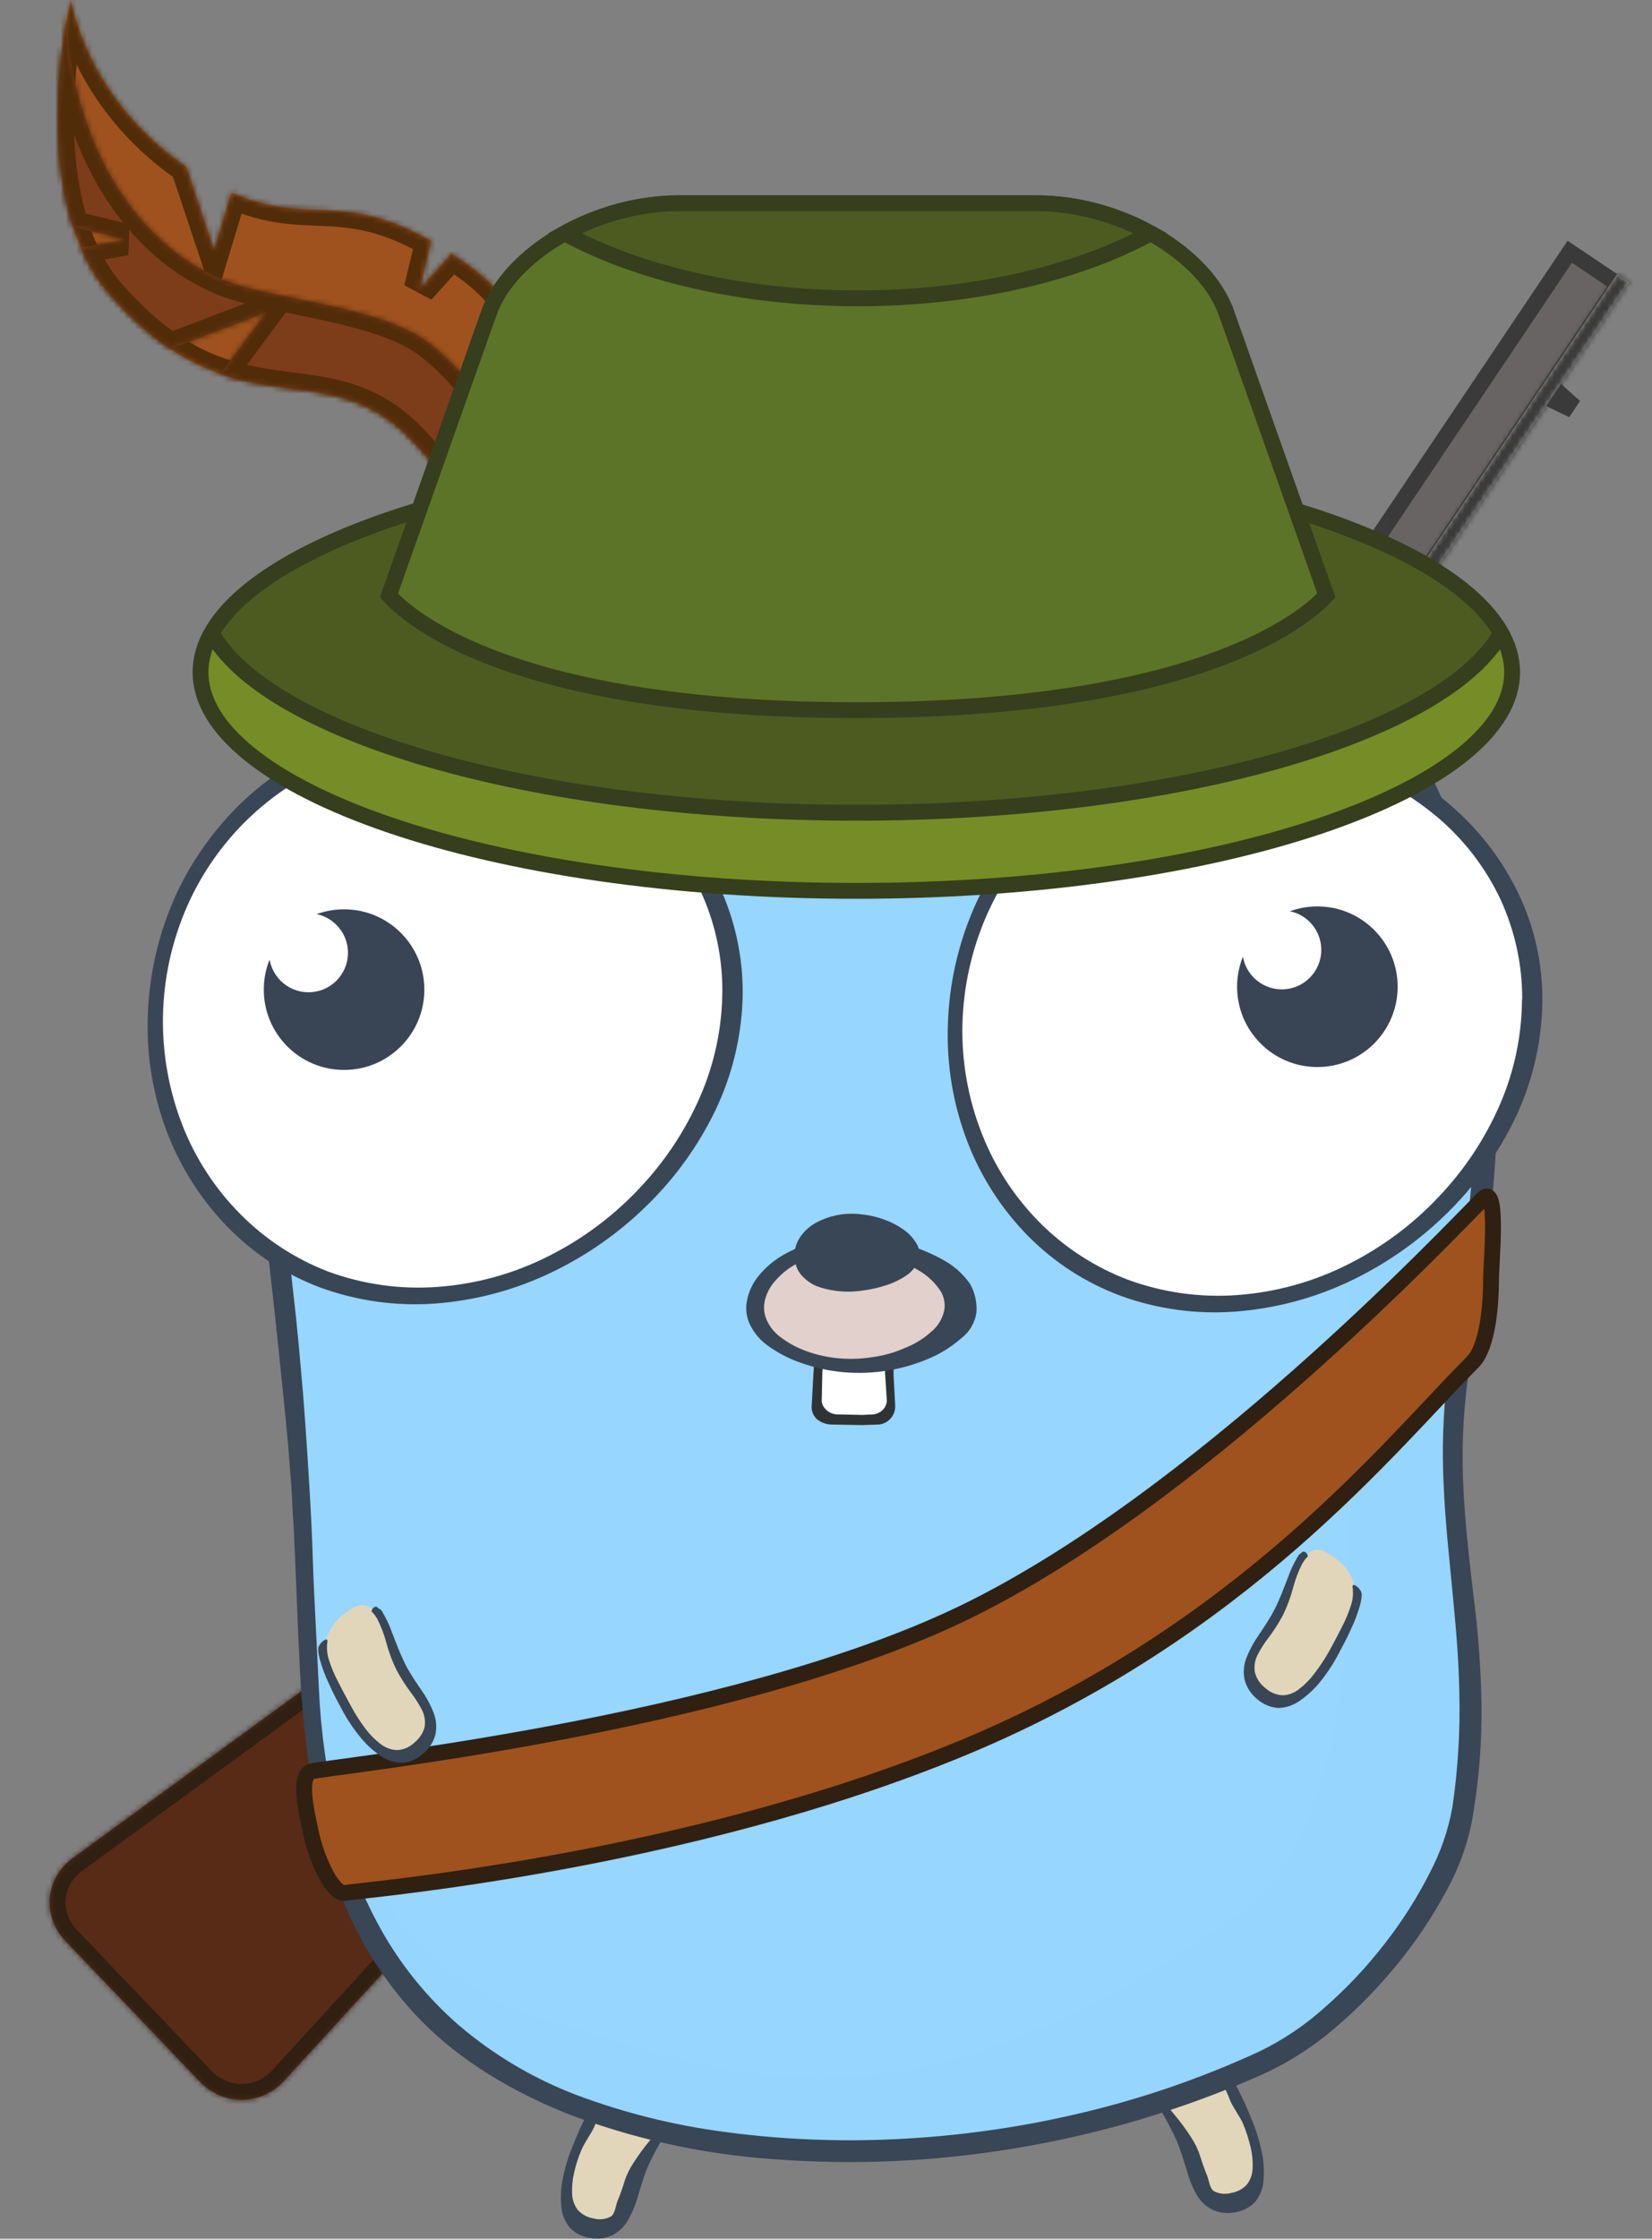 <svg width="313" height="424" viewBox="0 0 313 424" fill="none" xmlns="http://www.w3.org/2000/svg">
<rect x="0" y="0" width="313" height="424" fill="#808080" stroke="none"/>
<path d="M296.793 77.094L293.619 75.56L294.778 73.835L297.398 76.193L296.793 77.094Z" fill="#686464" stroke="#3A3A3A" stroke-width="3"/>
<mask id="path-2-inside-1" fill="white">
<path d="M118.477 323.499L53.907 394C49.571 398.826 42.354 398.935 37.868 394.246L12.436 367.628C7.951 362.934 8.52 355.896 13.7 351.986L88.295 297.533L118.477 323.499"/>
</mask>
<path d="M118.477 323.499L53.907 394C49.571 398.826 42.354 398.935 37.868 394.246L12.436 367.628C7.951 362.934 8.52 355.896 13.7 351.986L88.295 297.533L118.477 323.499" fill="#582B17"/>
<path d="M53.907 394L51.695 391.974L51.685 391.984L51.675 391.995L53.907 394ZM37.868 394.246L35.699 396.318L35.7 396.319L37.868 394.246ZM12.436 367.628L14.605 365.555L14.605 365.555L12.436 367.628ZM13.7 351.986L11.932 349.563L11.912 349.577L11.893 349.591L13.7 351.986ZM88.295 297.533L90.252 295.259L88.448 293.707L86.526 295.11L88.295 297.533ZM116.265 321.472L51.695 391.974L56.119 396.026L120.69 325.525L116.265 321.472ZM51.675 391.995C48.508 395.52 43.316 395.601 40.036 392.172L35.7 396.319C41.392 402.269 50.635 402.131 56.139 396.005L51.675 391.995ZM40.037 392.173L14.605 365.555L10.267 369.7L35.699 396.318L40.037 392.173ZM14.605 365.555C11.359 362.158 11.76 357.209 15.508 354.38L11.893 349.591C5.279 354.583 4.543 363.71 10.267 369.7L14.605 365.555ZM15.469 354.409L90.064 299.956L86.526 295.11L11.932 349.563L15.469 354.409ZM86.339 299.807L116.521 325.773L120.434 321.224L90.252 295.259L86.339 299.807Z" fill="#2F2011" mask="url(#path-2-inside-1)"/>
<path d="M141.44 299.678L132.258 293.509L297.42 47.679L306.602 53.849L141.44 299.678Z" fill="#686464" stroke="#3A3A3A" stroke-width="3"/>
<mask id="path-5-inside-2" fill="white">
<path d="M139.569 300.228L306.404 51.908L308.684 53.44L141.849 301.76L139.569 300.228Z"/>
</mask>
<path d="M139.569 300.228L306.404 51.908L308.684 53.44L141.849 301.76L139.569 300.228Z" fill="#AFAAA5"/>
<path d="M139.569 300.228L137.079 298.555L135.406 301.045L137.896 302.718L139.569 300.228ZM306.404 51.908L308.077 49.418L305.587 47.745L303.914 50.235L306.404 51.908ZM308.684 53.44L311.174 55.113L312.847 52.623L310.357 50.95L308.684 53.44ZM141.849 301.76L140.176 304.25L142.666 305.923L144.339 303.433L141.849 301.76ZM142.059 301.901L308.894 53.581L303.914 50.235L137.079 298.555L142.059 301.901ZM304.731 54.398L307.011 55.93L310.357 50.95L308.077 49.418L304.731 54.398ZM306.194 51.767L139.359 300.087L144.339 303.433L311.174 55.113L306.194 51.767ZM143.522 299.269L141.242 297.737L137.896 302.718L140.176 304.25L143.522 299.269Z" fill="#3A3A3A" mask="url(#path-5-inside-2)"/>
<path d="M122.42 395.28C120.704 394.885 118.913 394.982 117.25 395.56C115.968 396.154 114.88 397.097 114.11 398.28C113.251 399.653 112.492 401.087 111.84 402.57C111.1 404.15 110.44 405.88 109.72 407.57C109.063 409.16 108.541 410.802 108.16 412.48C107.814 413.875 107.68 415.315 107.76 416.75C107.752 417.986 108.203 419.181 109.025 420.104C109.847 421.028 110.981 421.614 112.21 421.75C113.469 422.07 114.801 421.947 115.98 421.4C116.987 420.826 117.777 419.937 118.23 418.87C118.775 417.578 119.204 416.239 119.51 414.87C119.919 413.212 120.444 411.585 121.08 410C121.87 408.259 122.803 406.587 123.87 405C124.83 403.6 125.67 402.122 126.38 400.58C126.651 400.056 126.792 399.475 126.792 398.885C126.792 398.295 126.651 397.714 126.38 397.19C125.82 396.35 124.55 395.67 122.42 395.28Z" fill="#E1D6B9"/>
<path d="M127.65 400.44C127.151 401.919 126.501 403.344 125.71 404.69C124.71 406.45 123.64 408.33 122.78 410.3C121.92 412.27 121.41 414.16 120.87 415.92C120.436 417.504 119.808 419.029 119 420.46C118.318 421.672 117.301 422.662 116.07 423.31C114.722 423.949 113.202 424.132 111.74 423.83C110.265 423.635 108.905 422.927 107.9 421.83C107.032 420.738 106.497 419.418 106.36 418.03C106.201 416.362 106.265 414.681 106.55 413.03C106.908 411.062 107.454 409.133 108.18 407.27C108.97 405.27 109.74 403.4 110.58 401.7C111.306 400.128 112.172 398.625 113.17 397.21C113.504 396.735 113.897 396.305 114.34 395.93C115.21 395.18 117.53 395.79 116.51 396.37C115.49 396.95 115.29 397.64 114.61 398.6C113.819 399.923 113.15 401.316 112.61 402.76C111.97 404.22 110.84 405.6 110.18 407.15C109.567 408.563 109.094 410.034 108.77 411.54C108.456 412.849 108.332 414.196 108.4 415.54C108.442 416.624 108.812 417.67 109.46 418.54C110.245 419.408 111.304 419.979 112.46 420.16C113.549 420.457 114.71 420.332 115.71 419.81C116.51 419.32 116.61 417.94 116.99 416.88C117.489 415.687 117.926 414.468 118.3 413.23C118.706 411.934 119.299 410.704 120.06 409.58C121.047 408.033 122.14 406.556 123.33 405.16C124.429 403.897 125.329 402.474 126 400.94L126.14 400.47C126.278 400.109 126.352 399.727 126.36 399.34C126.36 398.93 128.01 398.78 127.67 399.89C127.717 399.974 127.741 400.069 127.741 400.165C127.741 400.261 127.717 400.356 127.67 400.44H127.65Z" fill="#394655"/>
<path d="M223.38 390.42C225.092 390.025 226.881 390.122 228.54 390.7C229.823 391.291 230.912 392.234 231.68 393.42C232.539 394.793 233.298 396.227 233.95 397.71C234.69 399.29 235.35 401.02 236.07 402.71C236.737 404.296 237.259 405.939 237.63 407.62C237.985 409.014 238.12 410.455 238.03 411.89C238.014 413.061 237.617 414.195 236.9 415.12C235.991 416.028 234.835 416.649 233.576 416.903C232.316 417.157 231.01 417.035 229.82 416.55C228.808 415.982 228.016 415.091 227.57 414.02C227.021 412.728 226.589 411.389 226.28 410.02C225.876 408.349 225.354 406.708 224.72 405.11C223.926 403.369 222.99 401.696 221.92 400.11C220.96 398.71 220.12 397.232 219.41 395.69C219.142 395.165 219.002 394.584 219.002 393.995C219.002 393.406 219.142 392.825 219.41 392.3C220 391.45 221.25 390.81 223.38 390.42Z" fill="#E1D6B9"/>
<path d="M218.08 395.59C218.579 397.069 219.229 398.494 220.02 399.84C221.094 401.657 222.072 403.53 222.95 405.45C223.75 407.45 224.32 409.31 224.86 411.07C225.282 412.654 225.9 414.179 226.7 415.61C227.378 416.822 228.392 417.811 229.62 418.46C230.981 419.115 232.52 419.305 234 419C235.461 418.77 236.807 418.068 237.83 417C238.698 415.908 239.233 414.588 239.37 413.2C239.538 411.533 239.477 409.851 239.19 408.2C238.823 406.234 238.277 404.306 237.56 402.44C236.76 400.44 235.99 398.57 235.15 396.87C234.425 395.298 233.558 393.795 232.56 392.38C232.227 391.908 231.837 391.478 231.4 391.1C230.53 390.35 228.21 390.96 229.22 391.54C230.23 392.12 230.44 392.81 231.12 393.77C231.915 395.091 232.585 396.484 233.12 397.93C233.76 399.39 234.89 400.77 235.56 402.32C236.143 403.743 236.612 405.212 236.96 406.71C237.274 408.019 237.398 409.366 237.33 410.71C237.297 411.796 236.926 412.844 236.27 413.71C235.485 414.577 234.426 415.149 233.27 415.33C232.177 415.635 231.01 415.517 230 415C229.21 414.51 229.11 413.13 228.72 412.07C228.221 410.877 227.784 409.658 227.41 408.42C227.004 407.126 226.415 405.897 225.66 404.77C224.67 403.223 223.574 401.746 222.38 400.35C221.315 399.078 220.448 397.652 219.81 396.12L219.66 395.65C219.526 395.284 219.452 394.899 219.44 394.51C219.44 394.11 217.8 393.96 218.14 395.07C218.11 395.252 218.11 395.438 218.14 395.62L218.08 395.59Z" fill="#394655"/>
<path d="M55.61 288.37C56.02 297.01 56.3 305.57 56.71 313.91C57.045 322.12 57.853 330.303 59.13 338.42C60.341 346.198 62.472 353.805 65.48 361.08C68.597 368.487 72.964 375.302 78.39 381.23C85.56 389.06 95.3 395.33 106.82 400.06C119.443 404.966 132.731 407.949 146.24 408.91C161.541 410.102 176.931 409.431 192.07 406.91C208.423 404.245 224.365 399.483 239.5 392.74C244.317 390.52 248.8 387.639 252.82 384.18C257.19 380.472 261.207 376.368 264.82 371.92C268.311 367.651 271.386 363.056 274 358.2C276.265 354.139 277.894 349.755 278.83 345.2C280.192 337.675 280.815 330.036 280.69 322.39C280.557 315.651 280.053 308.924 279.18 302.24C278.42 295.75 277.66 289.32 277.31 282.61C276.894 275.515 277.148 268.397 278.07 261.35C278.9 255.3 279.8 249.46 280.63 243.63C281.46 237.8 282.28 231.9 282.83 225.77C283.435 219.392 283.712 212.987 283.66 206.58C283.593 199.325 283.109 192.08 282.21 184.88C281.515 179.28 280.456 173.732 279.04 168.27C277.576 162.429 275.613 156.724 273.17 151.22C270.812 145.728 267.79 140.546 264.17 135.79C260.689 131.18 256.437 127.208 251.6 124.05C245.778 120.267 239.73 116.844 233.49 113.8C227.893 111.067 222.071 108.818 216.09 107.08C210.157 105.422 204.08 104.337 197.94 103.84C191.183 103.323 184.394 103.396 177.65 104.06C167.29 104.94 157.01 105.9 147 107.16C137.219 108.335 127.515 110.085 117.94 112.4C108.905 114.6 100.135 117.769 91.78 121.85C83.662 125.865 76.236 131.148 69.78 137.5C65.213 142.157 61.346 147.452 58.3 153.22C55.208 159.144 52.822 165.41 51.19 171.89C49.524 178.599 48.456 185.442 48 192.34C47.569 199.338 47.686 206.36 48.35 213.34C48.83 218.43 49.35 223.34 49.8 228.1C50.25 232.86 50.8 237.55 51.32 242.1C51.84 246.65 52.32 251.1 52.77 255.46C53.22 259.82 53.66 264.09 54.08 268.23C54.22 269.92 54.42 271.7 54.56 273.39C54.7 275.08 54.84 276.79 54.97 278.49C55.1 280.19 55.25 281.81 55.32 283.43C55.39 285.05 55.46 286.75 55.6 288.3L55.61 288.37Z" fill="#394655"/>
<path d="M60.44 320.26C60.809 328.146 61.917 335.981 63.75 343.66C65.535 351.217 68.345 358.494 72.1 365.29C75.936 372.176 80.936 378.344 86.88 383.52C93.534 389.211 101.123 393.707 109.31 396.81C118.29 400.17 127.624 402.498 137.13 403.75C147.855 405.2 158.69 405.668 169.5 405.15C181.173 404.615 192.771 403.008 204.15 400.35C216.006 397.6 227.55 393.642 238.6 388.54C243.171 386.326 247.401 383.466 251.16 380.05C255.288 376.422 259.056 372.404 262.41 368.05C265.668 363.884 268.512 359.409 270.9 354.69C272.949 350.798 274.392 346.617 275.18 342.29C276.246 335.035 276.684 327.701 276.49 320.37C276.36 313.5 275.73 307.01 275.11 300.58C274.49 294.15 273.8 287.81 273.53 281.32C273.181 274.496 273.412 267.655 274.22 260.87C274.98 254.82 275.8 249.21 276.56 243.6C277.32 237.99 278.01 232.45 278.56 226.69C279.11 220.93 279.39 214.96 279.39 208.54C279.39 202.12 279.12 195.1 278.39 187.28C277.852 181.836 276.954 176.435 275.7 171.11C274.373 165.409 272.57 159.829 270.31 154.43C268.086 149.056 265.211 143.974 261.75 139.3C258.403 134.759 254.251 130.871 249.5 127.83C243.5 124.06 237.91 120.74 232.5 118.01C227.308 115.335 221.907 113.087 216.35 111.29C210.867 109.559 205.226 108.374 199.51 107.75C193.198 107.074 186.836 107.001 180.51 107.53C169.67 108.26 158.76 109.08 148.06 110.41C137.684 111.611 127.401 113.509 117.28 116.09C107.795 118.55 98.649 122.171 90.05 126.87C81.717 131.506 74.321 137.654 68.24 145C62.719 151.931 58.697 159.934 56.43 168.5C54.087 177.371 52.791 186.487 52.57 195.66C52.311 205.003 52.611 214.353 53.47 223.66C54.23 232.81 55.19 241.6 56.09 249.57C56.23 251.19 56.43 252.82 56.57 254.37C56.71 255.92 56.85 257.54 56.99 259.09C57.13 260.64 57.26 262.19 57.4 263.74C57.54 265.29 57.61 266.74 57.75 268.32C58.09 272.97 58.37 277.47 58.64 281.97C58.91 286.47 59.13 290.76 59.26 295.04C59.39 299.32 59.61 303.53 59.82 307.73C60.03 311.93 60.23 316.15 60.44 320.28V320.26Z" fill="#96D6FF"/>
<g opacity="0.06">
<path opacity="0.06" d="M148.36 404.85C125.76 402.85 107.76 397.65 95.16 389.45C76.66 377.55 65.76 358.85 61.96 332.55C61.36 328.25 60.56 317.95 60.06 307.05C58.86 280.25 57.76 264.45 56.26 249.75C55.56 242.65 54.56 233.25 54.16 229.05C53.06 217.85 52.56 196.25 53.36 187.95C55.56 163.75 63.36 147.65 78.76 135.05C83.76 130.95 91.66 126.15 92.76 126.35C94.26 126.75 94.46 125.65 93.16 124.45C92.56 123.85 90.86 121.45 89.36 119.35C87.714 116.895 85.945 114.526 84.06 112.25C82.66 110.716 81.626 108.883 81.037 106.891C80.448 104.899 80.319 102.799 80.66 100.75C82.16 90.05 96.16 86.75 107.76 94.25C115.56 99.35 120.76 108.55 120.06 115.95C119.76 118.65 119.86 118.75 121.06 118.75C121.393 118.731 121.717 118.639 122.011 118.482C122.305 118.324 122.56 118.104 122.76 117.838C122.96 117.571 123.1 117.264 123.169 116.938C123.238 116.612 123.235 116.275 123.16 115.95C122.76 114.95 123.06 114.85 131.66 113.25C139.56 111.75 151.96 110.15 165.56 108.85C178.76 107.55 198.86 107.55 205.36 108.85C212.96 110.35 218.86 112.15 219.76 113.45C219.953 113.74 220.203 113.987 220.496 114.177C220.788 114.366 221.116 114.493 221.46 114.55C222.26 114.55 222.46 114.15 222.46 112.55C222.46 108.15 227.36 100.65 232.66 97.15C236.819 94.191 241.758 92.521 246.86 92.35C254.86 91.95 260.56 94.45 263.16 99.75C263.958 101.247 264.416 102.901 264.502 104.594C264.589 106.288 264.301 107.98 263.66 109.55C262.46 113.15 260.86 115.05 256.16 118.35C253.759 120.047 251.486 121.919 249.36 123.95C247.86 125.45 246.46 126.65 246.06 126.65C245.863 126.668 245.68 126.761 245.55 126.91C245.419 127.059 245.351 127.252 245.36 127.45C245.36 128.05 245.86 128.25 247.46 128.15C250.06 127.95 252.36 129.45 257.46 134.75C274.96 152.95 282.46 187.85 277.96 230.55C277.56 234.75 276.46 243.35 275.56 249.65C273.16 266.45 272.96 279.05 274.76 298.75C276.76 320.15 276.56 335.95 274.26 345.35C273.16 349.75 268.36 359.25 264.36 364.95C260.16 370.95 249.96 381.15 244.96 384.55C232.86 392.55 208.16 400.35 184.96 403.55C177.56 404.65 154.56 405.45 148.36 404.85ZM249.46 116.05C251.66 114.65 252.76 112.25 252.76 108.75C252.76 106.45 252.56 105.95 251.16 104.75C248.16 102.25 244.06 103.15 238.56 107.55C235.56 109.95 235.06 111.35 238.06 109.05C240.443 107.234 243.162 105.909 246.06 105.15C247.76 104.85 248.16 104.95 249.66 106.35C252.16 108.85 251.56 113.45 248.26 115.85C246.26 117.55 247.16 117.55 249.46 116.05ZM93.76 113.55C91.56 110.45 92.76 104.65 95.86 103.65C98.06 102.95 102.96 106.15 105.76 110.05C106.36 110.95 107.06 111.45 107.26 111.25C107.86 110.65 103.16 104.95 100.66 103.35C95.86 100.35 91.66 101.95 91.26 107.05C90.96 110.55 91.26 111.95 93.06 113.75C94.86 115.55 95.16 115.45 93.76 113.55Z" fill="#E7E7E7" stroke="#9D9D9D" stroke-width="0.5" stroke-linecap="round"/>
<path opacity="0.06" d="M248.06 92.55C240.96 92.55 238.06 93.45 232.46 97.25C227.06 100.95 221.46 109.95 222.46 113.45C222.86 114.85 220.76 114.85 219.76 113.45C219.491 113.112 219.149 112.839 218.76 112.65C239.76 129.85 264.96 170.95 259.86 198.65C248.66 258.85 269.56 338.95 232.56 364.35C167.56 409.05 136.66 392.15 102.06 382.35C85.76 377.75 72.46 361.85 65.56 349.25C70.86 366.55 81.06 380.25 94.96 389.25C107.46 397.25 124.76 402.45 146.16 404.45C154.26 405.25 175.96 404.65 184.86 403.45C208.26 400.25 232.96 392.45 245.06 384.35C250.46 380.75 259.96 371.15 264.36 364.95C268.36 359.25 273.16 349.75 274.26 345.35C276.56 335.95 276.76 320.15 274.76 298.75C272.86 278.35 273.06 266.65 275.76 247.55C276.76 240.15 277.96 231.05 278.36 227.35C279.26 218.75 279.26 197.15 278.36 188.65C275.96 164.85 268.76 146.45 257.46 134.75C252.36 129.45 250.06 127.95 247.46 128.15C245.86 128.25 245.36 128.15 245.36 127.45C245.347 127.35 245.356 127.249 245.385 127.153C245.414 127.057 245.464 126.968 245.53 126.892C245.596 126.817 245.678 126.756 245.769 126.714C245.86 126.673 245.96 126.651 246.06 126.65C246.46 126.65 247.96 125.45 249.36 123.95C251.237 122.071 253.279 120.365 255.46 118.85C260.36 115.35 261.26 114.55 262.76 111.65C266.36 104.45 263.96 97.35 256.66 93.75C254.46 92.75 253.36 92.55 248.06 92.55ZM247.16 103.55C247.896 103.472 248.641 103.547 249.346 103.771C250.052 103.994 250.703 104.362 251.26 104.85C252.66 106.05 252.86 106.55 252.86 108.85C252.86 112.35 251.76 114.75 249.56 116.15C247.16 117.65 246.36 117.65 248.26 116.15C251.56 113.75 252.16 109.15 249.66 106.65C248.26 105.25 247.86 105.05 246.06 105.45C243.146 106.166 240.419 107.495 238.06 109.35C235.46 111.35 235.46 110.45 238.06 108.25C241.26 105.15 244.46 103.65 247.16 103.55Z" fill="black" stroke="#9D9D9D" stroke-width="0.5" stroke-linecap="round"/>
<g opacity="0.06">
<path opacity="0.06" d="M65.2 310.05C63.803 311.118 62.733 312.555 62.11 314.2C61.746 315.567 61.777 317.01 62.2 318.36C62.691 319.898 63.293 321.399 64 322.85C64.75 324.42 65.66 326.04 66.53 327.69C67.338 329.206 68.279 330.649 69.34 332C70.185 333.144 71.196 334.155 72.34 335C73.262 335.72 74.382 336.139 75.55 336.2C76.83 336.08 78.046 335.586 79.045 334.778C80.045 333.97 80.784 332.886 81.17 331.66C81.382 330.521 81.202 329.344 80.66 328.32C80.016 327.067 79.26 325.876 78.4 324.76C77.375 323.381 76.45 321.931 75.63 320.42C74.817 318.705 74.148 316.926 73.63 315.1C73.19 313.461 72.587 311.869 71.83 310.35C71.599 309.808 71.243 309.329 70.791 308.952C70.339 308.575 69.804 308.31 69.23 308.18C68.17 308.08 66.86 308.66 65.2 310.05Z" fill="black"/>
<path opacity="0.06" d="M72.49 309.28C73.294 310.614 73.964 312.024 74.49 313.49C75.223 315.48 76.061 317.429 77 319.33C78 321.21 79.09 322.86 80.1 324.39C81.046 325.73 81.825 327.181 82.42 328.71C82.917 330.007 83.032 331.42 82.75 332.78C82.375 334.229 81.54 335.517 80.37 336.45C79.26 337.439 77.853 338.033 76.37 338.14C74.977 338.109 73.622 337.674 72.47 336.89C71.07 335.954 69.807 334.827 68.72 333.54C67.438 332.007 66.303 330.356 65.33 328.61C64.33 326.73 63.33 324.93 62.58 323.2C61.83 321.636 61.227 320.006 60.78 318.33C60.632 317.772 60.551 317.198 60.54 316.62C60.54 315.47 62.47 314.07 62.27 315.23C62.114 316.34 62.206 317.47 62.54 318.54C63.002 320.026 63.601 321.466 64.33 322.84C65.1 324.34 65.91 325.92 66.78 327.45C67.568 328.912 68.463 330.312 69.46 331.64C70.276 332.745 71.242 333.731 72.33 334.57C73.226 335.353 74.387 335.767 75.576 335.728C76.766 335.689 77.897 335.2 78.74 334.36C79.73 333.618 80.435 332.559 80.74 331.36C80.918 330.269 80.75 329.15 80.26 328.16C79.635 326.95 78.902 325.798 78.07 324.72C77.084 323.403 76.195 322.016 75.41 320.57C74.603 318.914 73.96 317.182 73.49 315.4C73.069 313.835 72.49 312.317 71.76 310.87L71.49 310.46C71.299 310.124 71.052 309.823 70.76 309.57C70.44 309.31 71.38 307.94 72.02 308.91C72.211 308.983 72.375 309.112 72.49 309.28Z" fill="black"/>
</g>
</g>
<path d="M292.2 190.9C291.939 198.144 290.193 205.258 287.07 211.8C283.883 218.427 279.573 224.453 274.33 229.61C268.985 234.914 262.79 239.284 256 242.54C249.096 245.849 241.635 247.84 234 248.41C226.636 248.954 219.24 247.932 212.3 245.41C205.739 242.971 199.788 239.132 194.86 234.16C189.851 229.094 185.937 223.052 183.36 216.41C180.61 209.322 179.328 201.749 179.59 194.15C179.805 186.458 181.502 178.879 184.59 171.83C187.553 165.109 191.764 159.011 197 153.86C202.179 148.828 208.295 144.86 215 142.18C221.964 139.426 229.402 138.067 236.89 138.18C244.382 138.276 251.788 139.786 258.72 142.63C265.292 145.301 271.319 149.155 276.5 154C281.508 158.675 285.525 164.31 288.31 170.57C291.126 176.969 292.456 183.923 292.2 190.91V190.9Z" fill="#394655"/>
<path d="M288.37 189.23C288.34 196.112 286.911 202.917 284.17 209.23C281.364 215.673 277.448 221.572 272.6 226.66C267.668 231.905 261.848 236.238 255.41 239.46C248.863 242.769 241.726 244.747 234.41 245.28C227.375 245.791 220.312 244.799 213.69 242.37C207.45 239.995 201.783 236.329 197.06 231.61C192.28 226.816 188.536 221.091 186.06 214.79C183.437 208.163 182.175 201.075 182.35 193.95C182.536 186.803 184.116 179.761 187 173.22C192.509 160.71 202.696 150.854 215.38 145.76C221.876 143.177 228.799 141.837 235.79 141.81C242.752 141.74 249.668 142.953 256.19 145.39C262.33 147.648 268.009 151.002 272.95 155.29C277.714 159.459 281.568 164.565 284.27 170.29C287.022 176.245 288.435 182.73 288.41 189.29L288.37 189.23Z" fill="white"/>
<path d="M249.6 202.09C258 202.09 264.81 195.28 264.81 186.88C264.81 178.48 258 171.67 249.6 171.67C241.2 171.67 234.39 178.48 234.39 186.88C234.39 195.28 241.2 202.09 249.6 202.09Z" fill="#394455"/>
<path d="M242.86 187.38C246.991 187.38 250.34 184.031 250.34 179.9C250.34 175.769 246.991 172.42 242.86 172.42C238.729 172.42 235.38 175.769 235.38 179.9C235.38 184.031 238.729 187.38 242.86 187.38Z" fill="white"/>
<path d="M140.69 189.35C140.429 196.594 138.683 203.708 135.56 210.25C132.37 216.876 128.06 222.901 122.82 228.06C117.47 233.374 111.263 237.748 104.46 241C97.558 244.317 90.096 246.312 82.46 246.88C75.096 247.419 67.701 246.397 60.76 243.88C54.187 241.425 48.228 237.565 43.3 232.57C38.314 227.489 34.403 221.456 31.8 214.83C29.041 207.743 27.748 200.171 28 192.57C28.215 184.874 29.913 177.293 33 170.24C35.986 163.529 40.218 157.445 45.47 152.31C50.663 147.27 56.796 143.298 63.52 140.62C70.486 137.879 77.925 136.536 85.41 136.67C92.902 136.766 100.308 138.276 107.24 141.12C113.8 143.775 119.82 147.608 125 152.43C130.002 157.109 134.014 162.743 136.8 169C139.582 175.41 140.911 182.356 140.69 189.34V189.35Z" fill="#394655"/>
<path d="M136.86 187.68C136.83 194.562 135.401 201.367 132.66 207.68C129.855 214.126 125.939 220.029 121.09 225.12C116.158 230.365 110.338 234.698 103.9 237.92C97.355 241.23 90.216 243.205 82.9 243.73C75.866 244.249 68.802 243.26 62.18 240.83C55.949 238.43 50.295 234.739 45.59 230C40.81 225.206 37.066 219.481 34.59 213.18C31.992 206.538 30.731 199.449 30.88 192.318C31.03 185.188 32.586 178.157 35.46 171.63C40.967 159.132 51.151 149.288 63.83 144.21C70.322 141.606 77.246 140.249 84.24 140.21C91.203 140.148 98.117 141.365 104.64 143.8C110.781 146.069 116.46 149.434 121.4 153.73C126.161 157.902 130.014 163.007 132.72 168.73C135.472 174.685 136.885 181.17 136.86 187.73V187.68Z" fill="white"/>
<path d="M65.19 202.64C73.59 202.64 80.4 195.83 80.4 187.43C80.4 179.03 73.59 172.22 65.19 172.22C56.79 172.22 49.98 179.03 49.98 187.43C49.98 195.83 56.79 202.64 65.19 202.64Z" fill="#394455"/>
<path d="M58.45 187.93C62.581 187.93 65.93 184.581 65.93 180.45C65.93 176.319 62.581 172.97 58.45 172.97C54.319 172.97 50.97 176.319 50.97 180.45C50.97 184.581 54.319 187.93 58.45 187.93Z" fill="white"/>
<path d="M158.3 251L163.4 251.1L166.4 251C166.83 250.981 167.258 251.072 167.643 251.265C168.028 251.457 168.357 251.745 168.6 252.1C169.099 252.873 169.344 253.782 169.3 254.7V260.4L169.6 266.1C169.636 266.572 169.574 267.046 169.42 267.493C169.265 267.941 169.02 268.351 168.7 268.7C168.108 269.355 167.282 269.75 166.4 269.8L163.4 269.9L157.5 269.8C156.467 269.773 155.476 269.384 154.7 268.7C154.361 268.365 154.103 267.956 153.947 267.505C153.791 267.054 153.741 266.573 153.8 266.1L154.1 260.5L154.5 254.9C154.547 254.409 154.696 253.933 154.937 253.502C155.178 253.072 155.506 252.697 155.9 252.4C156.128 251.964 156.474 251.602 156.898 251.354C157.323 251.106 157.809 250.984 158.3 251Z" fill="#2E3436"/>
<path d="M159 252.68L163.1 252.78L165.1 252.68C165.453 252.658 165.805 252.729 166.121 252.887C166.438 253.045 166.706 253.284 166.9 253.58C167.295 254.215 167.535 254.935 167.6 255.68L167.7 260.28L168 264.88C168.046 265.26 168.008 265.646 167.887 266.009C167.766 266.372 167.565 266.704 167.3 266.98C166.791 267.492 166.119 267.81 165.4 267.88L163.4 267.98L158.7 267.88C157.878 267.877 157.089 267.554 156.5 266.98C156.209 266.719 155.985 266.392 155.846 266.027C155.707 265.662 155.657 265.268 155.7 264.88L155.8 260.28L156 255.68C156.059 254.88 156.416 254.13 157 253.58C157.244 253.289 157.551 253.057 157.897 252.901C158.243 252.745 158.62 252.67 159 252.68Z" fill="white"/>
<path d="M185 248.58C184.716 250.531 183.674 252.292 182.1 253.48C180.229 255.118 178.1 256.436 175.8 257.38C170.437 259.641 164.579 260.468 158.8 259.78C156.167 259.455 153.582 258.817 151.1 257.88C149.11 257.13 147.227 256.121 145.5 254.88C144.113 253.895 142.981 252.592 142.2 251.08C141.462 249.667 141.215 248.049 141.5 246.48C141.811 244.718 142.569 243.066 143.7 241.68C145.007 240.069 146.601 238.713 148.4 237.68C150.435 236.516 152.623 235.641 154.9 235.08C157.483 234.448 160.142 234.179 162.8 234.28C165.672 234.404 168.522 234.84 171.3 235.58C173.916 236.308 176.434 237.348 178.8 238.68C180.791 239.775 182.502 241.315 183.8 243.18C184.724 244.822 185.142 246.701 185 248.58Z" fill="#394655"/>
<path d="M178.9 248.18C178.573 249.746 177.728 251.155 176.5 252.18C175.034 253.507 173.34 254.557 171.5 255.28C169.433 256.194 167.243 256.801 165 257.08C162.748 257.412 160.461 257.446 158.2 257.18C156.144 256.942 154.127 256.438 152.2 255.68C150.624 255.056 149.143 254.214 147.8 253.18C146.719 252.374 145.859 251.308 145.3 250.08C144.764 248.924 144.623 247.624 144.9 246.38C145.205 245.004 145.859 243.73 146.8 242.68C147.847 241.443 149.099 240.394 150.5 239.58C152.097 238.675 153.814 238.002 155.6 237.58C157.63 237.104 159.72 236.935 161.8 237.08C164.003 237.186 166.185 237.555 168.3 238.18C170.301 238.717 172.218 239.524 174 240.58C175.538 241.45 176.869 242.644 177.9 244.08C178.344 244.656 178.662 245.318 178.834 246.024C179.006 246.73 179.029 247.465 178.9 248.18Z" fill="#E1D0CB"/>
<path d="M173.9 238.88C173.469 239.989 172.699 240.934 171.7 241.58C170.469 242.41 169.121 243.05 167.7 243.48C166.17 243.966 164.596 244.301 163 244.48C161.473 244.68 159.927 244.68 158.4 244.48C157.137 244.322 155.895 244.02 154.7 243.58C153.765 243.18 152.916 242.603 152.2 241.88C151.537 241.252 151.053 240.458 150.8 239.58C150.483 238.682 150.413 237.714 150.6 236.78C150.8 235.725 151.246 234.732 151.9 233.88C152.632 232.936 153.551 232.153 154.6 231.58C155.794 230.935 157.073 230.463 158.4 230.18C159.945 229.857 161.533 229.79 163.1 229.98C164.709 230.133 166.29 230.503 167.8 231.08C169.159 231.598 170.438 232.305 171.6 233.18C172.557 233.94 173.341 234.894 173.9 235.98C174.251 236.915 174.251 237.945 173.9 238.88Z" fill="#394655"/>
<path d="M253.32 295.36C254.717 296.421 255.785 297.857 256.4 299.5C256.773 300.866 256.745 302.31 256.32 303.66C255.817 305.201 255.198 306.702 254.47 308.15C253.73 309.73 252.82 311.34 251.95 312.99C251.158 314.517 250.231 315.969 249.18 317.33C248.335 318.474 247.324 319.485 246.18 320.33C245.27 321.069 244.142 321.488 242.97 321.52C241.692 321.4 240.478 320.906 239.479 320.101C238.479 319.295 237.739 318.213 237.35 316.99C237.139 315.849 237.315 314.67 237.85 313.64C238.498 312.391 239.258 311.202 240.12 310.09C241.143 308.709 242.068 307.259 242.89 305.75C243.7 304.034 244.369 302.255 244.89 300.43C245.329 298.787 245.932 297.192 246.69 295.67C246.922 295.129 247.278 294.65 247.73 294.273C248.182 293.896 248.716 293.631 249.29 293.5C250.32 293.43 251.66 294 253.32 295.36Z" fill="#E1D6B9"/>
<path d="M246 294.62C245.188 295.95 244.518 297.361 244 298.83C243.27 300.72 242.52 302.76 241.56 304.67C240.6 306.58 239.46 308.2 238.45 309.73C237.506 311.072 236.727 312.522 236.13 314.05C235.636 315.348 235.525 316.761 235.81 318.12C236.188 319.565 237.019 320.851 238.18 321.79C239.292 322.777 240.697 323.371 242.18 323.48C243.577 323.449 244.934 323.015 246.09 322.23C247.486 321.289 248.748 320.162 249.84 318.88C251.119 317.346 252.251 315.696 253.22 313.95C254.22 312.07 255.22 310.27 255.97 308.54C256.72 306.976 257.323 305.346 257.77 303.67C257.912 303.124 257.989 302.564 258 302C258 300.85 256.07 299.46 256.27 300.61C256.431 301.72 256.338 302.851 256 303.92C255.538 305.406 254.939 306.845 254.21 308.22C253.45 309.72 252.63 311.3 251.77 312.83C250.946 314.284 250.02 315.677 249 317C248.18 318.102 247.211 319.085 246.12 319.92C245.261 320.602 244.214 321.006 243.12 321.08C241.868 321.046 240.671 320.559 239.75 319.71C238.76 318.968 238.055 317.909 237.75 316.71C237.568 315.619 237.736 314.499 238.23 313.51C238.847 312.295 239.581 311.143 240.42 310.07C241.403 308.753 242.289 307.366 243.07 305.92C243.884 304.248 244.53 302.499 245 300.7C245.413 299.134 245.99 297.616 246.72 296.17L246.99 295.76C247.181 295.424 247.428 295.123 247.72 294.87C248.04 294.61 247.1 293.24 246.46 294.22C246.266 294.298 246.104 294.439 246 294.62Z" fill="#394655"/>
<path d="M162.246 168.723C196.852 168.723 228.119 163.935 250.683 156.236C261.972 152.385 271 147.832 277.176 142.85C283.365 137.858 286.5 132.599 286.5 127.316C286.5 122.034 283.365 116.775 277.176 111.783C271 106.801 261.972 102.249 250.683 98.397C228.119 90.698 196.852 85.909 162.246 85.909C127.639 85.909 96.372 90.698 73.808 98.397C62.519 102.249 53.491 106.801 47.315 111.783C41.126 116.775 37.991 122.034 37.991 127.316C37.991 132.599 41.126 137.858 47.315 142.85C53.491 147.832 62.519 152.385 73.808 156.236C96.372 163.935 127.639 168.723 162.246 168.723Z" fill="#768C27" stroke="#363E1E" stroke-width="3"/>
<path d="M162.246 85.909C131.329 85.909 103.08 89.732 81.32 96.041C70.438 99.196 61.221 102.961 54.116 107.153C47.334 111.154 42.593 115.475 40.093 119.918C42.593 124.36 47.334 128.681 54.116 132.683C61.221 136.875 70.438 140.64 81.32 143.796C103.08 150.106 131.329 153.93 162.246 153.93C193.16 153.93 221.411 150.106 243.172 143.796C254.054 140.64 263.271 136.875 270.377 132.683C277.159 128.681 281.899 124.36 284.398 119.918C281.9 115.475 277.159 111.154 270.377 107.153C263.272 102.961 254.054 99.196 243.172 96.041C221.411 89.732 193.16 85.909 162.246 85.909Z" fill="#4D5B21" stroke="#363E1E" stroke-width="3"/>
<mask id="path-34-inside-3" fill="white">
<path d="M88.881 50.302C87.73 49.469 86.632 48.723 85.564 48.023L79.516 54.741L81.712 45.647C64.653 35.91 58.339 42.924 43.851 36.468L40.553 47.343L35.315 31.627C16.179 18.449 13.428 -1.52588e-05 13.428 -1.52588e-05C13.428 -1.52588e-05 4.521 37.098 20.827 55.73C44.992 83.346 61.76 65.099 79.021 84.331C96.28 103.567 95.789 106.523 95.789 106.523L104.667 103.072C104.667 103.072 112.065 67.073 88.881 50.302Z"/>
</mask>
<path d="M88.881 50.302C87.73 49.469 86.632 48.723 85.564 48.023L79.516 54.741L81.712 45.647C64.653 35.91 58.339 42.924 43.851 36.468L40.553 47.343L35.315 31.627C16.179 18.449 13.428 -1.52588e-05 13.428 -1.52588e-05C13.428 -1.52588e-05 4.521 37.098 20.827 55.73C44.992 83.346 61.76 65.099 79.021 84.331C96.28 103.567 95.789 106.523 95.789 106.523L104.667 103.072C104.667 103.072 112.065 67.073 88.881 50.302Z" fill="#9F521D"/>
<path d="M85.564 48.023L83.334 46.016L85.056 44.103L87.208 45.514L85.564 48.023ZM79.516 54.741L81.745 56.748L76.599 54.037L79.516 54.741ZM81.712 45.647L83.199 43.042L85.157 44.16L84.628 46.352L81.712 45.647ZM43.851 36.468L40.98 35.597L41.967 32.343L45.072 33.727L43.851 36.468ZM40.553 47.343L43.424 48.213L40.688 57.235L37.707 48.291L40.553 47.343ZM35.315 31.627L37.016 29.156L37.843 29.726L38.161 30.678L35.315 31.627ZM13.428 -1.52588e-05L10.511 -0.7L16.396 -0.442L13.428 -1.52588e-05ZM20.827 55.73L23.084 53.754L23.084 53.754L20.827 55.73ZM79.021 84.331L81.254 82.327L81.254 82.328L79.021 84.331ZM95.789 106.523L96.875 109.319L91.966 111.227L92.829 106.031L95.789 106.523ZM104.667 103.072L107.605 103.676L107.276 105.277L105.753 105.868L104.667 103.072ZM87.123 52.733C86.017 51.932 84.957 51.212 83.919 50.532L87.208 45.514C88.306 46.233 89.444 47.006 90.639 47.871L87.123 52.733ZM87.793 50.03L81.745 56.748L77.286 52.734L83.334 46.016L87.793 50.03ZM76.599 54.037L78.796 44.943L84.628 46.352L82.432 55.445L76.599 54.037ZM80.225 48.253C72.225 43.687 66.882 43.079 61.67 42.823C56.267 42.558 50.478 42.705 42.63 39.208L45.072 33.727C51.712 36.686 56.324 36.554 61.964 36.831C67.796 37.117 74.139 37.871 83.199 43.042L80.225 48.253ZM46.722 37.338L43.424 48.213L37.682 46.472L40.98 35.597L46.722 37.338ZM37.707 48.291L32.469 32.576L38.161 30.678L43.399 46.394L37.707 48.291ZM33.613 34.098C23.545 27.165 17.764 18.824 14.504 12.196C12.875 8.885 11.873 5.998 11.274 3.918C10.975 2.877 10.775 2.036 10.649 1.442C10.586 1.144 10.541 0.909 10.511 0.74C10.496 0.656 10.485 0.588 10.476 0.539C10.472 0.514 10.469 0.493 10.466 0.477C10.465 0.469 10.464 0.462 10.463 0.456C10.463 0.453 10.462 0.451 10.462 0.448C10.462 0.447 10.462 0.446 10.462 0.445C10.461 0.444 10.461 0.442 13.428 -1.52588e-05C16.396 -0.442 16.395 -0.444 16.395 -0.445C16.395 -0.445 16.395 -0.446 16.395 -0.447C16.395 -0.448 16.395 -0.449 16.395 -0.45C16.394 -0.451 16.394 -0.451 16.394 -0.45C16.395 -0.448 16.396 -0.442 16.397 -0.432C16.401 -0.411 16.407 -0.373 16.417 -0.319C16.436 -0.211 16.469 -0.038 16.518 0.195C16.617 0.661 16.783 1.364 17.04 2.259C17.555 4.05 18.437 6.599 19.887 9.548C22.786 15.439 27.948 22.912 37.016 29.156L33.613 34.098ZM13.428 -1.52588e-05C16.346 0.7 16.346 0.7 16.346 0.699C16.346 0.699 16.346 0.699 16.346 0.699C16.346 0.699 16.346 0.7 16.345 0.701C16.345 0.704 16.344 0.708 16.342 0.715C16.339 0.729 16.333 0.751 16.326 0.783C16.312 0.845 16.29 0.941 16.261 1.071C16.204 1.329 16.12 1.718 16.018 2.223C15.815 3.234 15.539 4.71 15.256 6.544C14.691 10.217 14.104 15.296 14.012 20.927C13.826 32.361 15.7 45.316 23.084 53.754L18.569 57.705C9.648 47.511 7.822 32.602 8.013 20.829C8.11 14.856 8.731 9.496 9.326 5.631C9.624 3.696 9.917 2.128 10.137 1.038C10.246 0.492 10.338 0.066 10.403 -0.228C10.436 -0.375 10.462 -0.489 10.48 -0.569C10.489 -0.608 10.497 -0.639 10.502 -0.661C10.505 -0.672 10.507 -0.681 10.508 -0.688C10.509 -0.691 10.51 -0.694 10.51 -0.696C10.51 -0.697 10.511 -0.698 10.511 -0.699C10.511 -0.7 10.511 -0.7 13.428 -1.52588e-05ZM23.084 53.754C28.895 60.394 34.153 64.159 38.968 66.431C43.795 68.71 48.339 69.569 52.923 70.202C62.095 71.469 71.775 71.766 81.254 82.327L76.789 86.335C69.006 77.664 61.671 77.468 52.102 76.146C47.317 75.485 42.059 74.525 36.407 71.857C30.742 69.184 24.841 64.873 18.569 57.705L23.084 53.754ZM81.254 82.328C89.925 91.991 94.236 97.674 96.395 101.01C97.474 102.676 98.068 103.837 98.393 104.677C98.558 105.102 98.671 105.489 98.733 105.851C98.764 106.035 98.785 106.223 98.789 106.414C98.791 106.51 98.79 106.609 98.783 106.708C98.78 106.758 98.775 106.809 98.77 106.86C98.767 106.885 98.763 106.911 98.76 106.937C98.758 106.949 98.756 106.962 98.754 106.975C98.753 106.982 98.752 106.991 98.751 106.995C98.75 107.004 98.748 107.014 95.789 106.523C92.829 106.031 92.828 106.041 92.826 106.05C92.826 106.054 92.824 106.063 92.823 106.07C92.821 106.082 92.819 106.095 92.817 106.107C92.814 106.132 92.811 106.157 92.808 106.181C92.803 106.229 92.799 106.275 92.796 106.319C92.79 106.406 92.789 106.485 92.791 106.555C92.794 106.693 92.808 106.799 92.819 106.865C92.841 106.99 92.857 106.996 92.798 106.843C92.676 106.527 92.314 105.747 91.358 104.27C89.448 101.32 85.376 95.906 76.788 86.334L81.254 82.328ZM94.702 103.726L103.58 100.276L105.753 105.868L96.875 109.319L94.702 103.726ZM104.667 103.072C101.728 102.468 101.728 102.469 101.728 102.47C101.728 102.47 101.728 102.471 101.727 102.471C101.727 102.471 101.727 102.471 101.728 102.47C101.728 102.468 101.729 102.465 101.73 102.459C101.732 102.447 101.736 102.427 101.742 102.398C101.753 102.341 101.77 102.251 101.792 102.129C101.836 101.885 101.9 101.516 101.974 101.035C102.123 100.072 102.313 98.662 102.473 96.913C102.792 93.407 102.983 88.576 102.481 83.258C101.469 72.545 97.704 60.386 87.123 52.733L90.64 47.871C103.243 56.988 107.37 71.215 108.454 82.694C109 88.473 108.791 93.689 108.448 97.457C108.276 99.345 108.069 100.879 107.904 101.95C107.821 102.486 107.749 102.907 107.696 103.199C107.669 103.345 107.648 103.459 107.632 103.539C107.625 103.579 107.618 103.611 107.614 103.633C107.611 103.645 107.61 103.654 107.608 103.661C107.607 103.665 107.607 103.668 107.606 103.67C107.606 103.672 107.606 103.673 107.606 103.674C107.605 103.675 107.605 103.676 104.667 103.072Z" fill="#512C09" mask="url(#path-34-inside-3)"/>
<mask id="path-36-inside-4" fill="white">
<path d="M100.848 104.559C100.178 89.108 93.078 74.116 81.487 65.099C73.226 58.672 56.827 57.209 45.978 54.25C35.126 51.291 22.307 41.424 15.897 21.701C13.658 14.823 12.822 8.802 12.676 3.769C11.355 11.243 9.189 28.488 13.867 42.96L23.786 45.375L15.37 46.905C16.76 50.103 18.531 53.105 20.827 55.73C24.845 60.321 28.657 63.629 32.303 66.067L50.414 59.18L41.785 70.802C55.649 75.546 67.221 71.18 79.022 84.331C96.28 103.567 95.789 106.523 95.789 106.523L100.848 104.559Z"/>
</mask>
<path d="M100.848 104.559C100.178 89.108 93.078 74.116 81.487 65.099C73.226 58.672 56.827 57.209 45.978 54.25C35.126 51.291 22.307 41.424 15.897 21.701C13.658 14.823 12.822 8.802 12.676 3.769C11.355 11.243 9.189 28.488 13.867 42.96L23.786 45.375L15.37 46.905C16.76 50.103 18.531 53.105 20.827 55.73C24.845 60.321 28.657 63.629 32.303 66.067L50.414 59.18L41.785 70.802C55.649 75.546 67.221 71.18 79.022 84.331C96.28 103.567 95.789 106.523 95.789 106.523L100.848 104.559Z" fill="#7D3C1A"/>
<path d="M81.487 65.099L79.644 67.466L79.644 67.466L81.487 65.099ZM45.978 54.25L46.767 51.356L46.767 51.356L45.978 54.25ZM15.897 21.701L18.75 20.772L18.75 20.773L15.897 21.701ZM12.676 3.769L9.721 3.247L15.674 3.682L12.676 3.769ZM13.867 42.96L13.157 45.875L11.528 45.478L11.012 43.883L13.867 42.96ZM23.786 45.375L24.496 42.46L24.323 48.327L23.786 45.375ZM15.37 46.905L12.618 48.101L11.11 44.63L14.833 43.953L15.37 46.905ZM20.827 55.73L18.569 57.705L18.569 57.705L20.827 55.73ZM32.303 66.067L33.369 68.871L31.922 69.422L30.635 68.561L32.303 66.067ZM50.414 59.18L49.347 56.376L58.941 52.727L52.822 60.968L50.414 59.18ZM41.785 70.802L40.813 73.64L36.928 72.311L39.376 69.013L41.785 70.802ZM79.022 84.331L81.254 82.327L81.254 82.328L79.022 84.331ZM95.789 106.523L96.874 109.319L91.967 111.224L92.829 106.031L95.789 106.523ZM97.851 104.689C97.214 90.008 90.46 75.88 79.644 67.466L83.329 62.731C95.697 72.352 103.142 88.208 103.845 104.429L97.851 104.689ZM79.644 67.466C76.074 64.689 70.483 62.828 64.01 61.293C60.823 60.537 57.557 59.888 54.339 59.229C51.153 58.576 48.006 57.913 45.188 57.144L46.767 51.356C49.374 52.067 52.345 52.696 55.543 53.351C58.709 53.999 62.093 54.672 65.395 55.455C71.899 56.998 78.639 59.082 83.329 62.731L79.644 67.466ZM45.189 57.144C33.282 53.897 19.74 43.232 13.044 22.628L18.75 20.773C24.873 39.616 36.97 48.684 46.767 51.356L45.189 57.144ZM13.044 22.63C10.711 15.464 9.831 9.158 9.677 3.856L15.674 3.682C15.812 8.445 16.604 14.182 18.75 20.772L13.044 22.63ZM15.63 4.291C14.322 11.693 12.284 28.311 16.721 42.037L11.012 43.883C6.093 28.666 8.388 10.794 9.721 3.247L15.63 4.291ZM14.576 40.045L24.496 42.46L23.077 48.29L13.157 45.875L14.576 40.045ZM24.323 48.327L15.906 49.856L14.833 43.953L23.25 42.424L24.323 48.327ZM18.121 45.709C19.414 48.685 21.033 51.408 23.085 53.754L18.569 57.705C16.03 54.802 14.105 51.521 12.618 48.101L18.121 45.709ZM23.085 53.754C26.951 58.173 30.569 61.299 33.97 63.574L30.635 68.561C26.744 65.959 22.738 62.469 18.569 57.705L23.085 53.754ZM31.236 63.263L49.347 56.376L51.48 61.984L33.369 68.871L31.236 63.263ZM52.822 60.968L44.193 72.59L39.376 69.013L48.005 57.392L52.822 60.968ZM42.756 67.963C45.967 69.062 49.081 69.647 52.22 70.098C55.254 70.535 58.608 70.879 61.73 71.465C68.305 72.7 74.808 75.143 81.254 82.327L76.789 86.335C71.435 80.368 66.251 78.419 60.623 77.362C57.645 76.803 54.769 76.527 51.365 76.037C48.066 75.562 44.534 74.913 40.813 73.64L42.756 67.963ZM81.254 82.328C89.925 91.991 94.236 97.674 96.396 101.01C97.474 102.676 98.069 103.837 98.394 104.677C98.558 105.102 98.671 105.489 98.733 105.851C98.765 106.035 98.785 106.223 98.789 106.414C98.792 106.51 98.79 106.609 98.783 106.708C98.78 106.758 98.776 106.809 98.77 106.86C98.767 106.885 98.764 106.911 98.76 106.937C98.758 106.949 98.757 106.962 98.754 106.975C98.754 106.982 98.752 106.991 98.751 106.995C98.75 107.004 98.748 107.014 95.789 106.523C92.829 106.031 92.828 106.041 92.826 106.05C92.826 106.054 92.824 106.063 92.823 106.07C92.821 106.082 92.82 106.095 92.818 106.107C92.814 106.132 92.811 106.157 92.808 106.181C92.803 106.229 92.799 106.275 92.796 106.319C92.79 106.406 92.789 106.485 92.791 106.555C92.794 106.693 92.808 106.799 92.819 106.865C92.841 106.99 92.858 106.996 92.798 106.843C92.676 106.527 92.315 105.747 91.359 104.27C89.449 101.32 85.376 95.906 76.789 86.334L81.254 82.328ZM94.703 103.726L99.763 101.762L101.934 107.355L96.874 109.319L94.703 103.726Z" fill="#512C09" mask="url(#path-36-inside-4)"/>
<path d="M251.063 113.008C251.151 112.914 251.231 112.828 251.302 112.748L232.368 59.256L232.367 59.256C230.409 53.716 225.468 48.519 218.903 44.686C212.358 40.866 204.358 38.5 196.512 38.5H128.491C120.646 38.5 112.645 40.866 106.1 44.686C99.534 48.519 94.593 53.716 92.633 59.256L92.632 59.256L73.694 112.76C73.763 112.84 73.841 112.927 73.928 113.021C74.457 113.595 75.312 114.442 76.578 115.473C79.11 117.532 83.292 120.331 89.802 123.149C102.825 128.785 125.175 134.5 162.256 134.5C199.337 134.5 221.812 128.785 234.959 123.147C241.531 120.328 245.776 117.527 248.355 115.465C249.645 114.433 250.52 113.585 251.063 113.008ZM73.231 112.193C73.231 112.193 73.231 112.193 73.232 112.195L73.231 112.193Z" fill="#5C7427" stroke="#363E1E" stroke-width="3"/>
<path d="M128.598 38.5C121.051 38.5 113.376 40.672 106.994 44.19C120.88 51.738 140.57 56.5 162.5 56.5C184.433 56.5 204.12 51.738 218.006 44.19C211.624 40.672 203.952 38.5 196.402 38.5H128.598Z" fill="#4D5B21" stroke="#363E1E" stroke-width="3"/>
<path d="M281 227C274.5 233.5 227 284 182.5 305.5C138 327 61.5 334.667 59 335.5C56.517 336.327 57.936 342.711 58.979 347.405L59 347.5C60 352 63 359 65.5 358.5C68 358 129.5 353 182.5 331C235.5 309 263.5 273.5 279 258C282 255 282.5 246.5 282.5 242.5C282.5 238.964 284 224 281 227Z" fill="#9F521D" stroke="#2F2011" stroke-width="3"/>
<path d="M65 305.83C63.606 306.902 62.545 308.348 61.94 310C61.572 311.366 61.6 312.809 62.02 314.16C62.523 315.701 63.142 317.202 63.87 318.65C64.61 320.23 65.52 321.84 66.39 323.49C67.179 325.02 68.11 326.473 69.17 327.83C70.012 328.977 71.023 329.988 72.17 330.83C73.088 331.566 74.224 331.978 75.4 332C76.688 331.944 77.917 331.446 78.88 330.59C79.916 329.83 80.664 328.741 81 327.5C81.211 326.359 81.035 325.18 80.5 324.15C79.852 322.903 79.096 321.715 78.24 320.6C77.21 319.222 76.281 317.772 75.46 316.26C74.648 314.545 73.979 312.765 73.46 310.94C73.022 309.297 72.418 307.702 71.66 306.18C71.43 305.639 71.074 305.161 70.622 304.785C70.17 304.409 69.634 304.147 69.06 304.02C68 303.86 66.66 304.4 65 305.83Z" fill="#E1D6B9"/>
<path d="M72.31 305.06C73.121 306.39 73.792 307.801 74.31 309.27C75.04 311.15 75.79 313.19 76.75 315.11C77.71 317.03 78.84 318.63 79.85 320.11C80.798 321.449 81.577 322.9 82.17 324.43C82.667 325.731 82.781 327.146 82.5 328.51C82.12 329.951 81.29 331.233 80.13 332.17C79.034 333.183 77.62 333.784 76.13 333.87C74.734 333.834 73.378 333.4 72.22 332.62C70.819 331.681 69.556 330.55 68.47 329.26C67.188 327.727 66.053 326.076 65.08 324.33C64.08 322.46 63.08 320.65 62.34 318.92C61.584 317.359 60.981 315.728 60.54 314.05C60.382 313.493 60.298 312.918 60.29 312.34C60.29 311.2 62.23 309.8 62.03 310.95C61.866 312.059 61.955 313.19 62.29 314.26C62.749 315.747 63.349 317.186 64.08 318.56C64.85 320.06 65.67 321.64 66.53 323.18C67.318 324.642 68.213 326.042 69.21 327.37C70.03 328.472 70.999 329.455 72.09 330.29C72.947 330.976 73.995 331.381 75.09 331.45C76.343 331.444 77.546 330.957 78.45 330.09C79.431 329.339 80.134 328.284 80.45 327.09C80.633 326.003 80.465 324.885 79.97 323.9C79.345 322.69 78.612 321.538 77.78 320.46C76.796 319.14 75.91 317.75 75.13 316.3C74.319 314.644 73.673 312.912 73.2 311.13C72.787 309.567 72.21 308.052 71.48 306.61L71.21 306.19C71.01 305.858 70.76 305.558 70.47 305.3C70.16 305.04 71.1 303.68 71.73 304.65C71.967 304.711 72.173 304.857 72.31 305.06Z" fill="#394655"/>
</svg>
